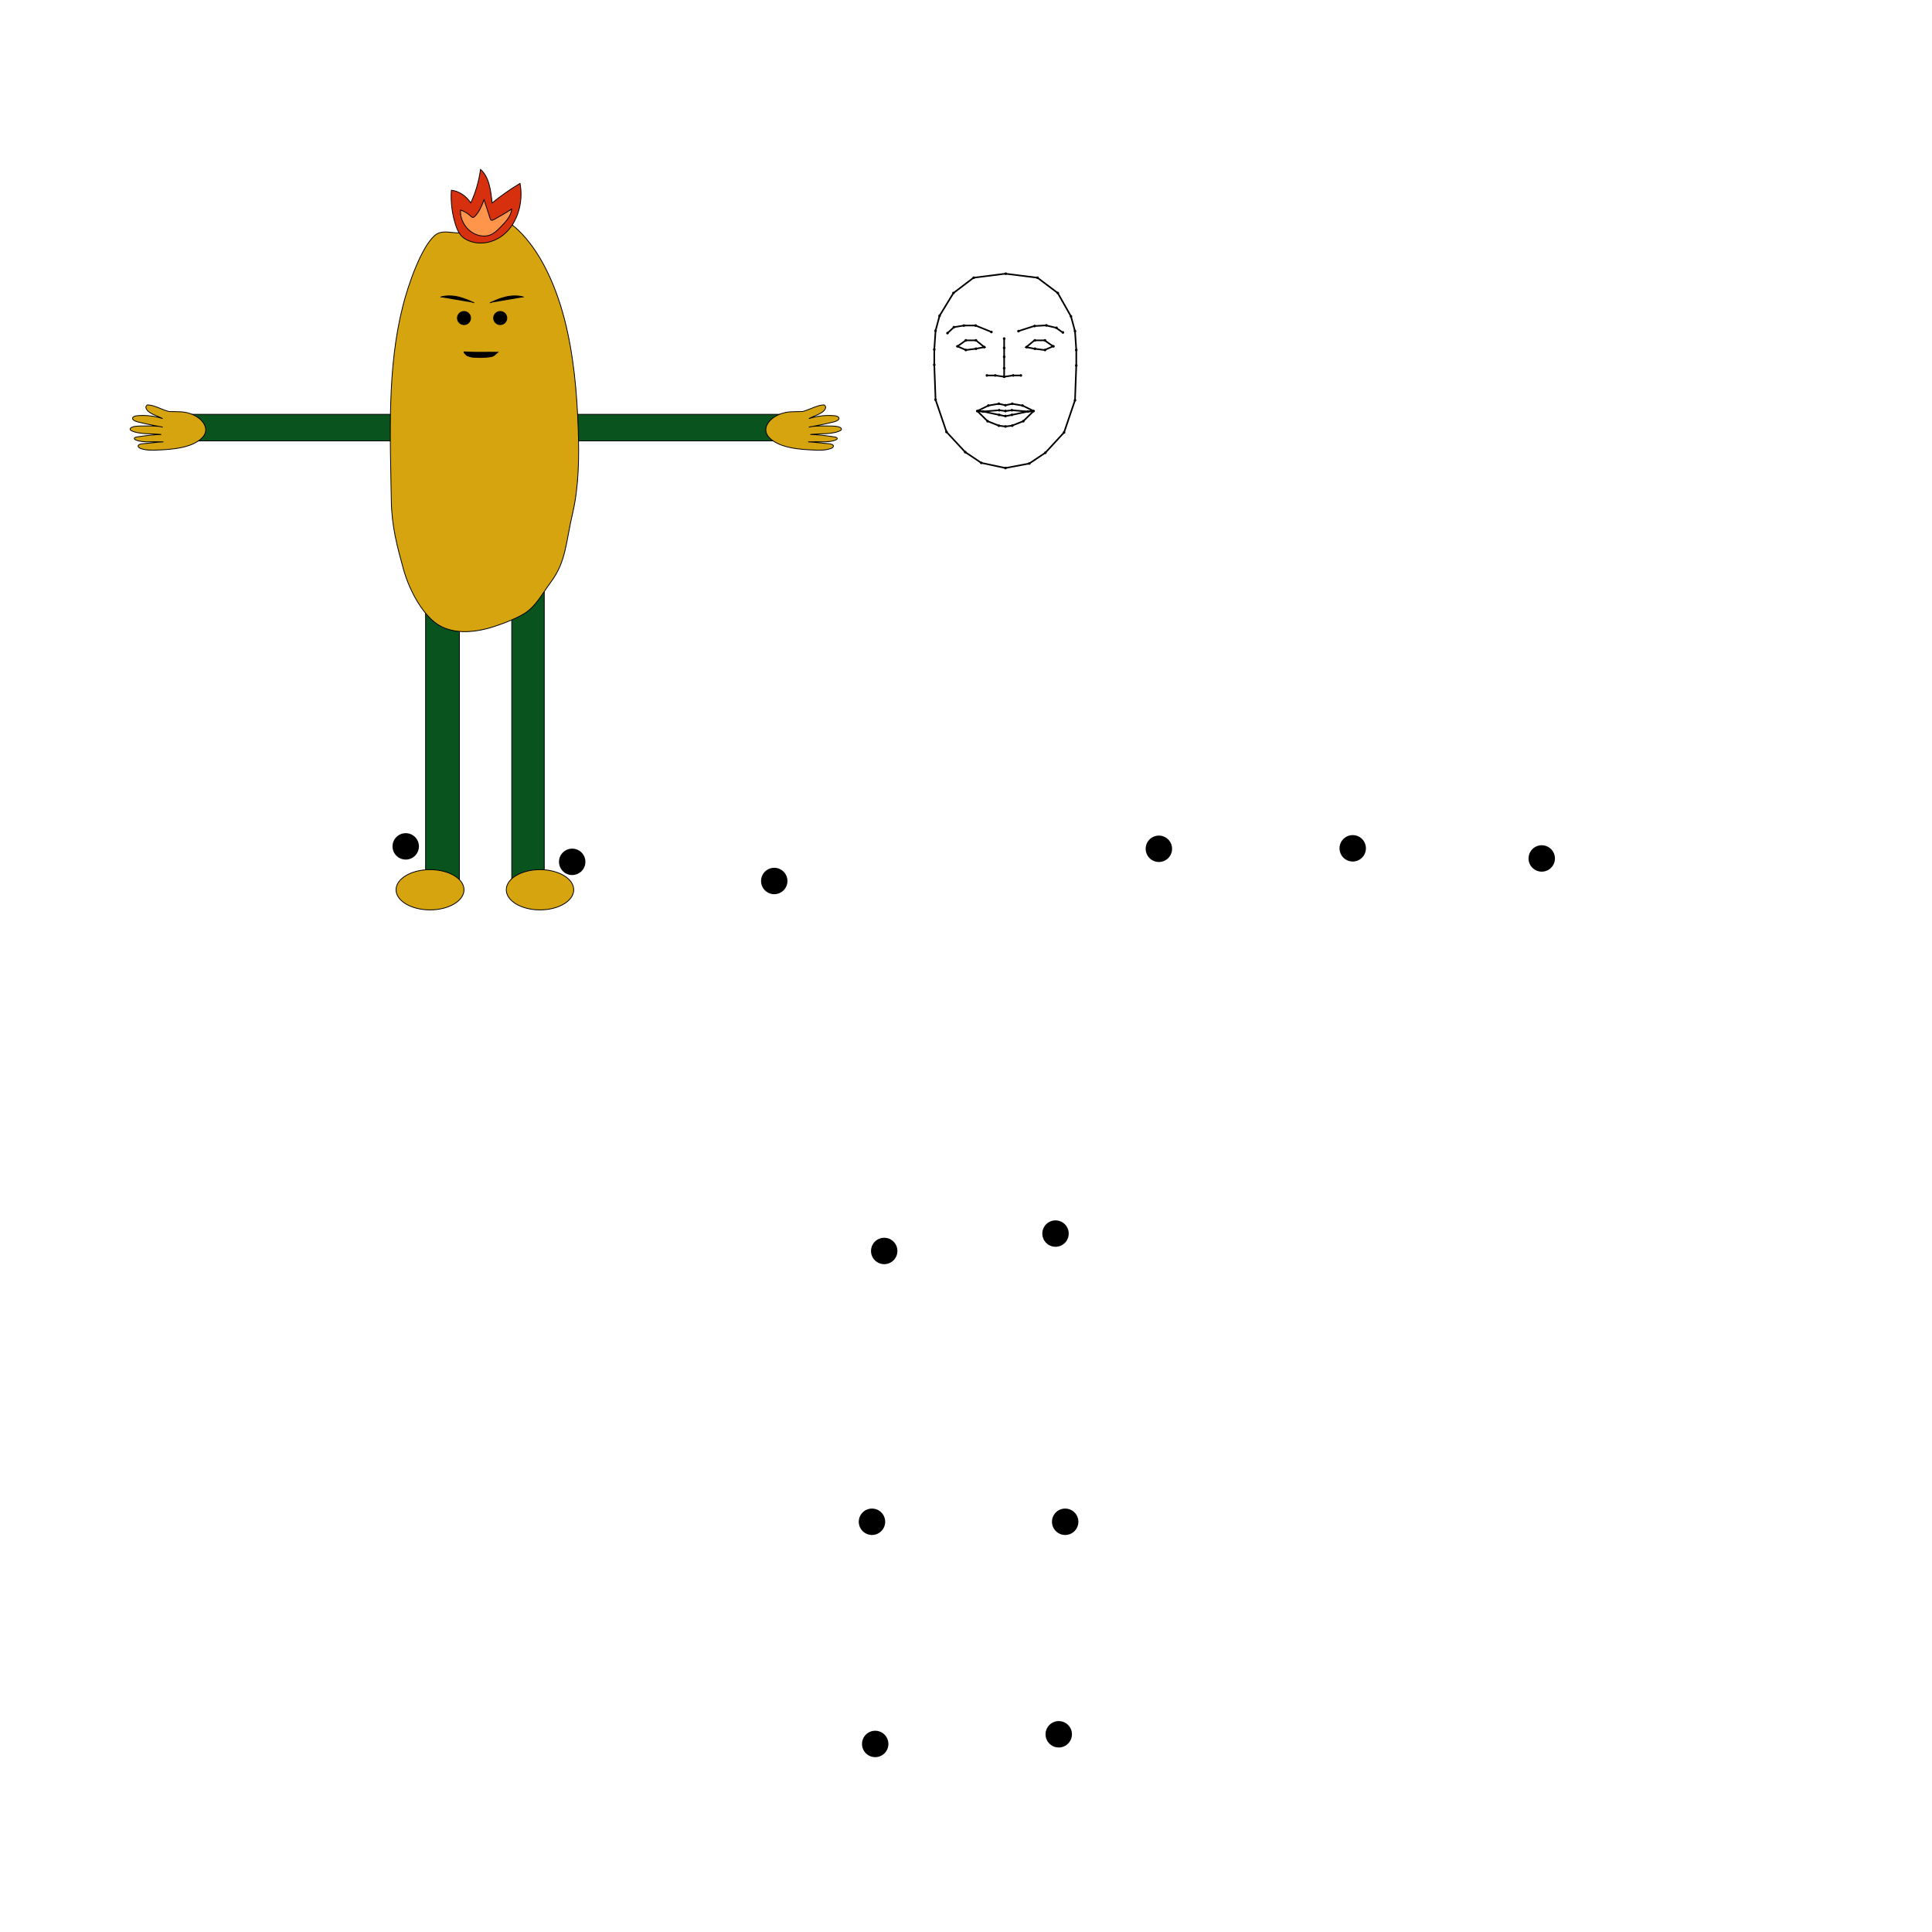 <svg version="1.1" id="Layer_skeleton" xmlns="http://www.w3.org/2000/svg" xmlns:xlink="http://www.w3.org/1999/xlink" x="0px" y="0px" width="600px" height="600px" viewBox="0 0 1200 1200" style="enable-background:new 0 0 1200 1200;" xml:space="preserve" onload="makeDraggable(evt)">
                
                <!--사용자가 업로드한 illustration이 스켈레톤에 추가 됨-->
                <g id="select_illustration" class="draggable"><svg xmlns="http://www.w3.org/2000/svg" xmlns:xlink="http://www.w3.org/1999/xlink" version="1.1" id="Layer_1" x="0px" y="0px" width="1200px" height="1200px" viewBox="0 0 1200 1200" style="width: 600px; height: 600px; object-fit: contain;" xml:space="preserve" data-inject-url="blob:http://localhost:1234/763237d6-354d-461c-aa32-cb0847bb901f">
<style type="text/css">
	.st0{fill:#09541E;stroke:#000000;stroke-miterlimit:10;}
	.st1{fill:#D6A40F;stroke:#000000;stroke-miterlimit:10;}
	.st2{fill:#D6300F;stroke:#000000;stroke-miterlimit:10;}
	.st3{fill:#FF954A;stroke:#000000;stroke-miterlimit:10;}
	.st4{stroke:#000000;stroke-miterlimit:10;}
	.st5{display:none;}
	.st6{display:inline;fill:none;stroke:#000000;stroke-miterlimit:10;}
	.st7{display:inline;}
</style>
<g id="illustration--inject-1">
	<rect x="635.7" y="735.3" class="st0" width="40.4" height="370.3"></rect>
	<rect x="528.7" y="735.7" class="st0" width="42" height="369.5"></rect>
	<rect x="233.1" y="514.7" class="st0" width="260" height="33"></rect>
	<rect x="712.7" y="514.7" class="st0" width="262.4" height="33"></rect>
	<path class="st1" d="M583.1,285.4c-12.7,10.2-31.1-3.8-43.4,7.4c-16.6,15.1-32.3,59.9-39.2,87.1c-19.6,77-15.8,159.9-14.4,242.4   c0.5,31,7.1,55.9,15,84.5c7.9,28.7,25.7,59.4,44.9,70.3c17.6,10,39.3,8.7,57.8,4.1c12.6-3.1,36.3-11.8,48-19.3   c13.9-8.8,21.7-24.2,32.9-39.4c18.6-25.2,18.2-48.8,26.5-84.3c7.8-33.1,8.3-69.1,7.1-104.2c-1.5-47.2-5.9-94.7-17.4-138.6   s-30.7-84.3-57.2-109.6c-10.7-10.2-23.4-18-35.8-14.2C597.9,274.9,585,285.8,583.1,285.4z"></path>
	<path class="st2" d="M560.7,236.3c-1,14.3,0.8,28.8,5,42.2c1.5,4.8,3.4,9.6,6.4,13.3c3.5,4.3,8.2,6.7,13,8.3   c16.5,5.2,35.1-0.8,47.3-15.3c12.2-14.5,17.5-36.9,13.6-57c-12,7.2-23.6,15.3-34.7,24.3c-1.5-15.4-3.8-32.8-14.4-41.6   c-2,14.6-6.1,28.7-12.1,41.5C578.9,243.3,570.3,237.4,560.7,236.3z"></path>
	<path class="st3" d="M572.1,260.9c-1.1,14.5,9.8,28.9,23.9,31.8c4,0.8,8.2,0.8,12.1-0.5c5.5-1.9,9.9-6.2,14-10.4   c6.2-6.3,12.7-13.3,13.6-22.1c-7.2,4.6-14.6,9-22.1,13.1c-1.2,0.7-2.8,1.3-3.8,0.4c-0.5-0.4-0.7-1.1-0.9-1.7   c-2.5-7.8-5-15.6-7.6-23.5c-2.8,7.5-5.8,15.2-11.5,20.8c-0.8,0.7-1.7,1.5-2.7,1.3c-0.7-0.1-1.3-0.6-1.8-1.1   C582.4,266.4,579.6,263.6,572.1,260.9z"></path>
	<path class="st4" d="M589.1,376.2c-6.4-2.9-12.9-5.8-20-7.4s-15.2-1.9-22,0.3"></path>
	<path class="st4" d="M608.6,376.2c6.4-2.9,12.9-5.8,20-7.4s15.2-1.9,22,0.3"></path>
	<circle class="st4" cx="576.4" cy="395.1" r="8.2"></circle>
	<circle class="st4" cx="621.4" cy="395.1" r="8.2"></circle>
	<path class="st4" d="M618.4,437.6c-14.3-0.2-27.8,0.5-42-0.5c0.1,1.8,1.7,2.3,2.9,4.1c0.3,0.5,3.7,1.5,4.4,1.8   c1.1,0.5,3.4,0.7,4.8,0.8c7.9,0.5,13.7,0.3,20-0.5C614.8,442.4,614.4,440.3,618.4,437.6z"></path>
	<ellipse class="st1" cx="534.2" cy="1105.3" rx="42.2" ry="25"></ellipse>
	<ellipse class="st1" cx="670.8" cy="1105.3" rx="41.9" ry="25"></ellipse>
	<path class="st1" d="M209.8,511.2c12.3,0.5,19-0.7,29.8,3.9s18.8,14.6,15,23.6c-1.5,3.7-4.8,6.8-8.6,9.3   c-13.1,8.6-31.5,10.2-48.7,11c-7.4,0.4-15.1,0.6-21.9-1.6c-1.9-0.6-4-1.8-3.8-3.4c0.2-1.8,3.1-2.6,5.5-2.8c7.6-0.5,18-2,25.9-2.3   c-15.9-0.6-17.5,0.8-28.3-0.7c-2.2-0.3-8.2-1.8-7.9-3.5c0.4-1.8,3.5-1.9,5.9-2.3c7.7-1.2,20.1-2.6,27.6-2.6   c-6.1-1-18.4-0.6-24.6-1.6c-3.2-0.5-5.1-0.6-8.1-1.5c-2.4-0.7-7.1-2.1-5.8-4.4c1.5-2.8,9.6-3.1,13.5-3.1c7.2,0,20.1-0.5,26.9,1.4   c-8.6-1.5-23.2-4.4-31.5-6.6c-3.1-0.8-6.8-2.6-5.9-5c0.7-1.8,3.5-2.4,5.9-2.6c10.6-0.9,21.5,0.4,31.3,3.6   c-7.9-4.3-19.2-6.4-20.8-13.8c-0.2-0.7,0.7-2.3,1.3-2.9c0.9-0.8,6.4,0.4,7.7,0.8C197.2,506.2,203.2,509.5,209.8,511.2z"></path>
	<path class="st1" d="M997.1,511.2c-12.3,0.5-19-0.7-29.8,3.9c-10.8,4.6-18.8,14.6-15,23.6c1.5,3.7,4.8,6.8,8.6,9.3   c13.1,8.6,31.5,10.2,48.7,11c7.4,0.4,15.1,0.6,21.9-1.6c1.9-0.6,4-1.8,3.8-3.4c-0.2-1.8-3.1-2.6-5.5-2.8c-7.6-0.5-18-2-25.9-2.3   c15.9-0.6,17.5,0.8,28.3-0.7c2.2-0.3,8.2-1.8,7.9-3.5c-0.4-1.8-3.5-1.9-5.9-2.3c-7.7-1.2-20.1-2.6-27.6-2.6   c6.1-1,18.4-0.6,24.6-1.6c3.2-0.5,5.1-0.6,8.1-1.5c2.4-0.7,7.1-2.1,5.8-4.4c-1.5-2.8-9.6-3.1-13.5-3.1c-7.2,0-20.1-0.5-26.9,1.4   c8.6-1.5,23.2-4.4,31.5-6.6c3.1-0.8,6.8-2.6,5.9-5c-0.7-1.8-3.5-2.4-5.9-2.6c-10.6-0.9-21.5,0.4-31.3,3.6   c7.9-4.3,19.2-6.4,20.8-13.8c0.2-0.7-0.7-2.3-1.3-2.9c-0.9-0.8-6.4,0.4-7.7,0.8C1009.7,506.2,1003.6,509.5,997.1,511.2z"></path>
</g>
<g id="skeleton_1_--inject-1" class="st5">
	<polygon class="st6" points="493,529.5 543.3,745.3 659.7,744.5 705.9,529.5  "></polygon>
	<polyline class="st6" points="492,529.5 389.3,529.5 226,535.8  "></polyline>
	<polyline class="st6" points="707.4,529.1 810.6,529.1 973.9,535.5  "></polyline>
	<polyline class="st6" points="543.3,745.3 549.7,905.5 549.7,1113.5  "></polyline>
	<polyline class="st6" points="659.7,744.5 659.7,905.5 659.7,1113.5  "></polyline>
	<polyline class="st6" points="598.7,350 578.9,352.5 566.4,362 557.8,376.1 555.3,385.4 554.5,397.1 554.5,406.6 555.3,428.3    562.1,448.3 573.7,460.8 583.7,467.5 598.7,470.7 613.5,467.9 623.5,461.2 635.1,448.6 641.9,428.6 642.7,407 642.7,397.4    641.9,385.7 639.4,376.5 631.2,362 618.6,352.5 598.7,350  "></polyline>
	<polyline class="st6" points="562.7,386.9 566.7,383.2 572.9,382.2 580.2,382.2 590,386.2  "></polyline>
	<polygon class="st6" points="568.9,395.1 574.1,391.4 580.4,391.4 585.6,395.6 580.4,396.6 574.1,397.4  "></polygon>
	<polyline class="st6" points="587.2,413.2 592.4,413.2 597.9,414 597.9,408.7 597.9,401.6 597.9,396.1 597.9,390.3  "></polyline>
	<polyline class="st6" points="634.2,386.5 630.2,383.6 623.9,382.1 616.6,382.5 606.6,385.7  "></polyline>
	<polygon class="st6" points="628.3,395.1 623,391.4 616.7,391.4 611.6,395.6 616.7,396.6 623,397.4  "></polygon>
	<polyline class="st6" points="608.3,413.2 603.3,413.2 597.9,414  "></polyline>
	<polygon class="st6" points="581.2,435.3 588.1,431.9 594.6,430.8 598.7,431.7 602.9,430.8 609.3,431.9 616.2,435.3 609.8,441.6    602.7,444.4 598.7,444.9 594.6,444.4 587.6,441.6  "></polygon>
	<polyline class="st6" points="581.2,435.3 584.8,435.6 594.8,434.8 598.7,435.3 602.7,434.8 612.6,435.6 616.2,435.3  "></polyline>
	<polyline class="st6" points="581.2,435.3 584.8,435.6 594.8,437.7 598.7,438.5 602.7,437.7 612.6,435.6 616.2,435.3  "></polyline>
	<circle id="rightShoulder--inject-1" class="st7" cx="493.1" cy="529.2" r="8.2"></circle>
	<circle id="rightElbow--inject-1" class="st7" cx="389.6" cy="529.3" r="8.2"></circle>
	<circle id="rightWrist--inject-1" class="st7" cx="226.2" cy="535.7" r="8.2"></circle>
	<circle id="rightHip--inject-1" class="st7" cx="543.4" cy="745" r="8.2"></circle>
	<circle id="rightKnee--inject-1" class="st7" cx="549.8" cy="905.2" r="8.2"></circle>
	<circle id="rightAnkle--inject-1" class="st7" cx="549.8" cy="1113.2" r="8.2"></circle>
	<circle id="leftElbow--inject-1" class="st7" cx="810.4" cy="528.9" r="8.2"></circle>
	<circle id="leftWrist--inject-1" class="st7" cx="973.8" cy="535.2" r="8.2"></circle>
	<circle id="leftHip--inject-1" class="st7" cx="659.8" cy="744.2" r="8.2"></circle>
	<circle id="leftKnee--inject-1" class="st7" cx="659.8" cy="905.2" r="8.2"></circle>
	<circle id="leftAnkle--inject-1" class="st7" cx="659.8" cy="1113.2" r="8.2"></circle>
	<circle id="rightEye0--inject-1" class="st7" cx="568.9" cy="395.1" r="0.8"></circle>
	<circle id="rightBrow1--inject-1" class="st7" cx="566.7" cy="383.2" r="0.8"></circle>
	<circle id="rightBrow4--inject-1" class="st7" cx="590" cy="386.2" r="0.8"></circle>
	<circle id="nose1--inject-1" class="st7" cx="597.9" cy="396.1" r="0.8"></circle>
	<circle id="rightBrow3--inject-1" class="st7" cx="580.2" cy="382.2" r="0.8"></circle>
	<circle id="rightEye1--inject-1" class="st7" cx="574.1" cy="391.4" r="0.8"></circle>
	<circle id="rightBrow0--inject-1" class="st7" cx="562.7" cy="386.9" r="0.8"></circle>
	<circle id="rightBrow2--inject-1" class="st7" cx="572.9" cy="382.2" r="0.8"></circle>
	<circle id="rightEye5--inject-1" class="st7" cx="574.1" cy="397.4" r="0.8"></circle>
	<circle id="rightEye2--inject-1" class="st7" cx="580.4" cy="391.4" r="0.8"></circle>
	<circle id="rightEye3--inject-1" class="st7" cx="585.6" cy="395.6" r="0.8"></circle>
	<circle id="nose0--inject-1" class="st7" cx="597.9" cy="390.3" r="0.8"></circle>
	<circle id="nose3--inject-1" class="st7" cx="597.9" cy="408.7" r="0.8"></circle>
	<circle id="rightNose0--inject-1" class="st7" cx="587.2" cy="413.2" r="0.8"></circle>
	<circle id="rightMouthCorner--inject-1" class="st7" cx="581.2" cy="435.3" r="0.8"></circle>
	<circle id="rightNose1--inject-1" class="st7" cx="592.4" cy="413.2" r="0.8"></circle>
	<circle id="rightUpperLipTop0--inject-1" class="st7" cx="588.1" cy="431.9" r="0.8"></circle>
	<circle id="nose2--inject-1" class="st7" cx="597.9" cy="401.6" r="0.8"></circle>
	<circle id="nose4--inject-1" class="st7" cx="597.9" cy="414" r="0.8"></circle>
	<circle id="upperLipTopMid--inject-1" class="st7" cx="598.7" cy="431.7" r="0.8"></circle>
	<circle id="rightUpperLipTop1--inject-1" class="st7" cx="594.6" cy="430.8" r="0.8"></circle>
	<path id="rightMiddleLip--inject-1" class="st7" d="M584.8,434.8c0.4,0,0.8,0.4,0.8,0.8s-0.4,0.8-0.8,0.8s-0.8-0.4-0.8-0.8   C584,435.2,584.4,434.8,584.8,434.8z"></path>
	<circle id="lowerLipBottomMid--inject-1" class="st7" cx="598.7" cy="444.9" r="0.8"></circle>
	<circle id="upperLipBottomMid--inject-1" class="st7" cx="598.7" cy="435.3" r="0.8"></circle>
	<circle id="lowerLipTopMid--inject-1" class="st7" cx="598.7" cy="438.4" r="0.8"></circle>
	<circle id="rightUpperLipBottom1--inject-1" class="st7" cx="594.8" cy="434.8" r="0.8"></circle>
	<circle id="rightLowerLipTop0--inject-1" class="st7" cx="594.8" cy="437.7" r="0.8"></circle>
	<circle id="rightLowerLipBottom1--inject-1" class="st7" cx="594.6" cy="444.4" r="0.8"></circle>
	<circle id="rightLowerLipBottom0--inject-1" class="st7" cx="587.6" cy="441.6" r="0.8"></circle>
	<circle id="rightEye4--inject-1" class="st7" cx="580.4" cy="396.6" r="0.8"></circle>
	<circle id="jawMid--inject-1" class="st7" cx="598.7" cy="470.7" r="0.8"></circle>
	<circle id="rightJaw7--inject-1" class="st7" cx="583.7" cy="467.5" r="0.8"></circle>
	<circle id="rightJaw6--inject-1" class="st7" cx="573.7" cy="460.8" r="0.8"></circle>
	<circle id="rightJaw5--inject-1" class="st7" cx="562.1" cy="448.3" r="0.8"></circle>
	<circle id="rightJaw4--inject-1" class="st7" cx="555.3" cy="428.3" r="0.8"></circle>
	<circle id="rightJaw3--inject-1" class="st7" cx="554.5" cy="406.6" r="0.8"></circle>
	<circle id="rightJaw2--inject-1" class="st7" cx="554.5" cy="397.1" r="0.8"></circle>
	<circle id="rightJaw1--inject-1" class="st7" cx="555.3" cy="385.4" r="0.8"></circle>
	<circle id="rightJaw0--inject-1" class="st7" cx="557.8" cy="376.1" r="0.8"></circle>
	<circle id="topMid--inject-1" class="st7" cx="598.9" cy="350" r="0.8"></circle>
	<circle id="leftTop0--inject-1" class="st7" cx="618.6" cy="352.5" r="0.8"></circle>
	<circle id="leftTop1--inject-1" class="st7" cx="631.2" cy="362" r="0.8"></circle>
	<circle id="leftEye0--inject-1" class="st7" cx="628.5" cy="395.1" r="0.8"></circle>
	<circle id="leftBrow1--inject-1" class="st7" cx="630.4" cy="383.6" r="0.8"></circle>
	<circle id="leftBrow4--inject-1" class="st7" cx="606.8" cy="385.7" r="0.8"></circle>
	<circle id="leftBrow3--inject-1" class="st7" cx="616.8" cy="382.5" r="0.8"></circle>
	<circle id="leftEye1--inject-1" class="st7" cx="623.3" cy="391.4" r="0.8"></circle>
	<circle id="leftBrow0--inject-1" class="st7" cx="634.4" cy="386.5" r="0.8"></circle>
	<circle id="leftBrow2--inject-1" class="st7" cx="624.1" cy="382.1" r="0.8"></circle>
	<circle id="leftEye5--inject-1" class="st7" cx="623.3" cy="397.4" r="0.8"></circle>
	<circle id="leftEye2--inject-1" class="st7" cx="617" cy="391.4" r="0.8"></circle>
	<circle id="leftEye3--inject-1" class="st7" cx="611.8" cy="395.6" r="0.8"></circle>
	<circle id="leftNose0--inject-1" class="st7" cx="608.3" cy="413.2" r="0.8"></circle>
	<circle id="leftMouthCorner--inject-1" class="st7" cx="616.2" cy="435.3" r="0.8"></circle>
	<circle id="leftNose1--inject-1" class="st7" cx="603.5" cy="413.2" r="0.8"></circle>
	<circle id="leftUpperLipTop0--inject-1" class="st7" cx="609.3" cy="431.9" r="0.8"></circle>
	<circle id="leftUpperLipTop1--inject-1" class="st7" cx="602.9" cy="430.8" r="0.8"></circle>
	<path id="leftMiddleLip--inject-1" class="st7" d="M612.6,434.8c0.4,0,0.8,0.4,0.8,0.8s-0.4,0.8-0.8,0.8s-0.8-0.4-0.8-0.8   C611.8,435.2,612.2,434.8,612.6,434.8z"></path>
	<circle id="leftUpperLipBottom1--inject-1" class="st7" cx="602.7" cy="434.8" r="0.8"></circle>
	<circle id="leftLowerLipTop0--inject-1" class="st7" cx="602.7" cy="437.7" r="0.8"></circle>
	<circle id="leftLowerLipBottom1--inject-1" class="st7" cx="602.9" cy="444.4" r="0.8"></circle>
	<circle id="leftLowerLipBottom0--inject-1" class="st7" cx="609.8" cy="441.6" r="0.8"></circle>
	<circle id="leftEye4--inject-1" class="st7" cx="617" cy="396.6" r="0.8"></circle>
	<circle id="leftJaw7--inject-1" class="st7" cx="613.5" cy="467.9" r="0.8"></circle>
	<circle id="leftJaw6--inject-1" class="st7" cx="623.5" cy="461.2" r="0.8"></circle>
	<circle id="leftJaw5--inject-1" class="st7" cx="635.1" cy="448.6" r="0.8"></circle>
	<circle id="leftJaw4--inject-1" class="st7" cx="641.9" cy="428.6" r="0.8"></circle>
	<circle id="leftJaw3--inject-1" class="st7" cx="642.7" cy="407" r="0.8"></circle>
	<circle id="leftJaw2--inject-1" class="st7" cx="642.7" cy="397.4" r="0.8"></circle>
	<circle id="leftJaw1--inject-1" class="st7" cx="641.9" cy="385.7" r="0.8"></circle>
	<circle id="leftJaw0--inject-1" class="st7" cx="639.4" cy="376.5" r="0.8"></circle>
	<circle id="rightTop0--inject-1" class="st7" cx="579" cy="352.5" r="0.8"></circle>
	<circle id="rightTop1--inject-1" class="st7" cx="566.4" cy="362" r="0.8"></circle>
	<circle id="leftShoulder--inject-1" class="st7" cx="706" cy="529.2" r="8.2"></circle>
</g>
</svg></g>

                <g id="skeleton_1_">
                    <polyline style="fill:none;stroke:#000000;stroke-miterlimit:10;" points="624.5,170 604.7,172.5 592.2,182 583.6,196.1 
                        581.1,205.4 580.3,217.1 580.3,226.6 581.1,248.3 587.9,268.3 599.5,280.8 609.5,287.5 624.5,290.7 639.3,287.9 649.3,281.2 
                        660.9,268.6 667.7,248.6 668.5,227 668.5,217.4 667.7,205.7 665.2,196.5 657,182 644.4,172.5 624.5,170 	"></polyline>
                    <polyline style="fill:none;stroke:#000000;stroke-miterlimit:10;" points="588.5,206.9 592.5,203.2 598.7,202.2 606,202.2 
                        615.8,206.2 	"></polyline>
                    <polygon style="fill:none;stroke:#000000;stroke-miterlimit:10;" points="594.7,215.1 599.9,211.4 606.2,211.4 611.4,215.6 
                        606.2,216.6 599.9,217.4 	"></polygon>
                    <polyline style="fill:none;stroke:#000000;stroke-miterlimit:10;" points="613,233.2 618.2,233.2 623.7,234 623.7,228.7 
                        623.7,221.6 623.7,216.1 623.7,210.3 	"></polyline>
                    <polyline style="fill:none;stroke:#000000;stroke-miterlimit:10;" points="660,206.5 656,203.6 649.7,202.1 642.4,202.5 
                        632.4,205.7 	"></polyline>
                    <polygon style="fill:none;stroke:#000000;stroke-miterlimit:10;" points="654.1,215.1 648.8,211.4 642.5,211.4 637.4,215.6 
                        642.5,216.6 648.8,217.4 	"></polygon>
                    <polyline style="fill:none;stroke:#000000;stroke-miterlimit:10;" points="634.1,233.2 629.1,233.2 623.7,234 	"></polyline>
                    <polygon style="fill:none;stroke:#000000;stroke-miterlimit:10;" points="607,255.3 613.9,251.9 620.4,250.8 624.5,251.7 
                        628.7,250.8 635.1,251.9 642,255.3 635.6,261.6 628.5,264.4 624.5,264.9 620.4,264.4 613.4,261.6 	"></polygon>
                    <polyline style="fill:none;stroke:#000000;stroke-miterlimit:10;" points="607,255.3 610.6,255.6 620.6,254.8 624.5,255.3 
                        628.5,254.8 638.4,255.6 642,255.3 	"></polyline>
                    <polyline style="fill:none;stroke:#000000;stroke-miterlimit:10;" points="607,255.3 610.6,255.6 620.6,257.7 624.5,258.5 
                        628.5,257.7 638.4,255.6 642,255.3 	"></polyline>
                    <circle class="draggable" id="rightShoulder" cx="480.9" cy="547.2" r="8.2"><title>rightShoulder</title></circle>
                    <circle class="draggable" id="rightElbow" cx="355.4" cy="535.3" r="8.2"><title>rightElbow</title></circle>
                    <circle class="draggable" id="rightWrist" cx="252" cy="525.7" r="8.2"><title>rightWrist</title></circle>
                    <circle class="draggable" id="rightHip" cx="549.2" cy="777" r="8.2"><title>rightHip</title></circle>
                    <circle class="draggable" id="rightKnee" cx="541.6" cy="945.2" r="8.2"><title>rightKnee</title></circle>
                    <circle class="draggable" id="rightAnkle" cx="543.6" cy="1083.2" r="8.2"><title>rightAnkle</title></circle>
                    <circle class="draggable" id="leftElbow" cx="840.2" cy="526.9" r="8.2"><title>leftElbow</title></circle>
                    <circle class="draggable" id="leftWrist" cx="957.6" cy="533.2" r="8.2"><title>leftWrist</title></circle>
                    <circle class="draggable" id="leftHip" cx="655.6" cy="766.2" r="8.2"><title>leftHip</title></circle>
                    <circle class="draggable" id="leftKnee" cx="661.6" cy="945.2" r="8.2"><title>leftKnee</title></circle>
                    <circle class="draggable" id="leftAnkle" cx="657.6" cy="1077.2" r="8.2"><title>leftAnkle</title></circle>
                    <circle class="draggable" id="leftShoulder" cx="719.8" cy="527.2" r="8.2"><title>leftShoulder</title></circle>
                    <circle id="rightEye0" cx="594.7" cy="215.1" r="0.8"></circle>
                    <circle id="rightBrow1" cx="592.5" cy="203.2" r="0.8"></circle>
                    <circle id="rightBrow4" cx="615.8" cy="206.2" r="0.8"></circle>
                    <circle id="nose1" cx="623.7" cy="216.1" r="0.8"></circle>
                    <circle id="rightBrow3" cx="606" cy="202.2" r="0.8"></circle>
                    <circle id="rightEye1" cx="599.9" cy="211.4" r="0.8"></circle>
                    <circle id="rightBrow0" cx="588.5" cy="206.9" r="0.8"></circle>
                    <circle id="rightBrow2" cx="598.7" cy="202.2" r="0.8"></circle>
                    <circle id="rightEye5" cx="599.9" cy="217.4" r="0.8"></circle>
                    <circle id="rightEye2" cx="606.2" cy="211.4" r="0.8"></circle>
                    <circle id="rightEye3" cx="611.4" cy="215.6" r="0.8"></circle>
                    <circle id="nose0" cx="623.7" cy="210.3" r="0.8"></circle>
                    <circle id="nose3" cx="623.7" cy="228.7" r="0.8"></circle>
                    <circle id="rightNose0" cx="613" cy="233.2" r="0.8"></circle>
                    <circle id="rightMouthCorner" cx="607" cy="255.3" r="0.8"></circle>
                    <circle id="rightNose1" cx="618.2" cy="233.2" r="0.8"></circle>
                    <circle id="rightUpperLipTop0" cx="613.9" cy="251.9" r="0.8"></circle>
                    <circle id="nose2" cx="623.7" cy="221.6" r="0.8"></circle>
                    <circle id="nose4" cx="623.7" cy="234" r="0.8"></circle>
                    <circle id="upperLipTopMid" cx="624.5" cy="251.7" r="0.8"></circle>
                    <circle id="rightUpperLipTop1" cx="620.4" cy="250.8" r="0.8"></circle>
                    <path id="rightMiddleLip" d="M610.6,254.8c0.4,0,0.8,0.4,0.8,0.8c0,0.4-0.4,0.8-0.8,0.8s-0.8-0.4-0.8-0.8S610.2,254.8,610.6,254.8z"></path>
                    <circle id="lowerLipBottomMid" cx="624.5" cy="264.9" r="0.8"></circle>
                    <circle id="upperLipBottomMid" cx="624.5" cy="255.3" r="0.8"></circle>
                    <circle id="lowerLipTopMid" cx="624.5" cy="258.4" r="0.8"></circle>
                    <circle id="rightUpperLipBottom1" cx="620.6" cy="254.8" r="0.8"></circle>
                    <circle id="rightLowerLipTop0" cx="620.6" cy="257.7" r="0.8"></circle>
                    <circle id="rightLowerLipBottom1" cx="620.4" cy="264.4" r="0.8"></circle>
                    <circle id="rightLowerLipBottom0" cx="613.4" cy="261.6" r="0.8"></circle>
                    <circle id="rightEye4" cx="606.2" cy="216.6" r="0.8"></circle>
                    <circle id="jawMid" cx="624.5" cy="290.7" r="0.8"></circle>
                    <circle id="rightJaw7" cx="609.5" cy="287.5" r="0.8"></circle>
                    <circle id="rightJaw6" cx="599.5" cy="280.8" r="0.8"></circle>
                    <circle id="rightJaw5" cx="587.9" cy="268.3" r="0.8"></circle>
                    <circle id="rightJaw4" cx="581.1" cy="248.3" r="0.8"></circle>
                    <circle id="rightJaw3" cx="580.3" cy="226.6" r="0.8"></circle>
                    <circle id="rightJaw2" cx="580.3" cy="217.1" r="0.8"></circle>
                    <circle id="rightJaw1" cx="581.1" cy="205.4" r="0.8"></circle>
                    <circle id="rightJaw0" cx="583.6" cy="196.1" r="0.8"></circle>
                    <circle id="topMid" cx="624.7" cy="170" r="0.8"></circle>
                    <circle id="leftTop0" cx="644.4" cy="172.5" r="0.8"></circle>
                    <circle id="leftTop1" cx="657" cy="182" r="0.8"></circle>
                    <circle id="leftEye0" cx="654.3" cy="215.1" r="0.8"></circle>
                    <circle id="leftBrow1" cx="656.2" cy="203.6" r="0.8"></circle>
                    <circle id="leftBrow4" cx="632.6" cy="205.7" r="0.8"></circle>
                    <circle id="leftBrow3" cx="642.6" cy="202.5" r="0.8"></circle>
                    <circle id="leftEye1" cx="649.1" cy="211.4" r="0.8"></circle>
                    <circle id="leftBrow0" cx="660.2" cy="206.5" r="0.8"></circle>
                    <circle id="leftBrow2" cx="649.9" cy="202.1" r="0.8"></circle>
                    <circle id="leftEye5" cx="649.1" cy="217.4" r="0.8"></circle>
                    <circle id="leftEye2" cx="642.8" cy="211.4" r="0.8"></circle>
                    <circle id="leftEye3" cx="637.6" cy="215.6" r="0.8"></circle>
                    <circle id="leftNose0" cx="634.1" cy="233.2" r="0.8"></circle>
                    <circle id="leftMouthCorner" cx="642" cy="255.3" r="0.8"></circle>
                    <circle id="leftNose1" cx="629.3" cy="233.2" r="0.8"></circle>
                    <circle id="leftUpperLipTop0" cx="635.1" cy="251.9" r="0.8"></circle>
                    <circle id="leftUpperLipTop1" cx="628.7" cy="250.8" r="0.8"></circle>
                    <path id="leftMiddleLip" d="M638.4,254.8c0.4,0,0.8,0.4,0.8,0.8c0,0.4-0.4,0.8-0.8,0.8s-0.8-0.4-0.8-0.8S638,254.8,638.4,254.8z"></path>
                    <circle id="leftUpperLipBottom1" cx="628.5" cy="254.8" r="0.8"></circle>
                    <circle id="leftLowerLipTop0" cx="628.5" cy="257.7" r="0.8"></circle>
                    <circle id="leftLowerLipBottom1" cx="628.7" cy="264.4" r="0.8"></circle>
                    <circle id="leftLowerLipBottom0" cx="635.6" cy="261.6" r="0.8"></circle>
                    <circle id="leftEye4" cx="642.8" cy="216.6" r="0.8"></circle>
                    <circle id="leftJaw7" cx="639.3" cy="287.9" r="0.8"></circle>
                    <circle id="leftJaw6" cx="649.3" cy="281.2" r="0.8"></circle>
                    <circle id="leftJaw5" cx="660.9" cy="268.6" r="0.8"></circle>
                    <circle id="leftJaw4" cx="667.7" cy="248.6" r="0.8"></circle>
                    <circle id="leftJaw3" cx="668.5" cy="227" r="0.8"></circle>
                    <circle id="leftJaw2" cx="668.5" cy="217.4" r="0.8"></circle>
                    <circle id="leftJaw1" cx="667.7" cy="205.7" r="0.8"></circle>
                    <circle id="leftJaw0" cx="665.2" cy="196.5" r="0.8"></circle>
                    <circle id="rightTop0" cx="604.8" cy="172.5" r="0.8"></circle>
                    <circle id="rightTop1" cx="592.2" cy="182" r="0.8"></circle>
                </g>
                </svg>
